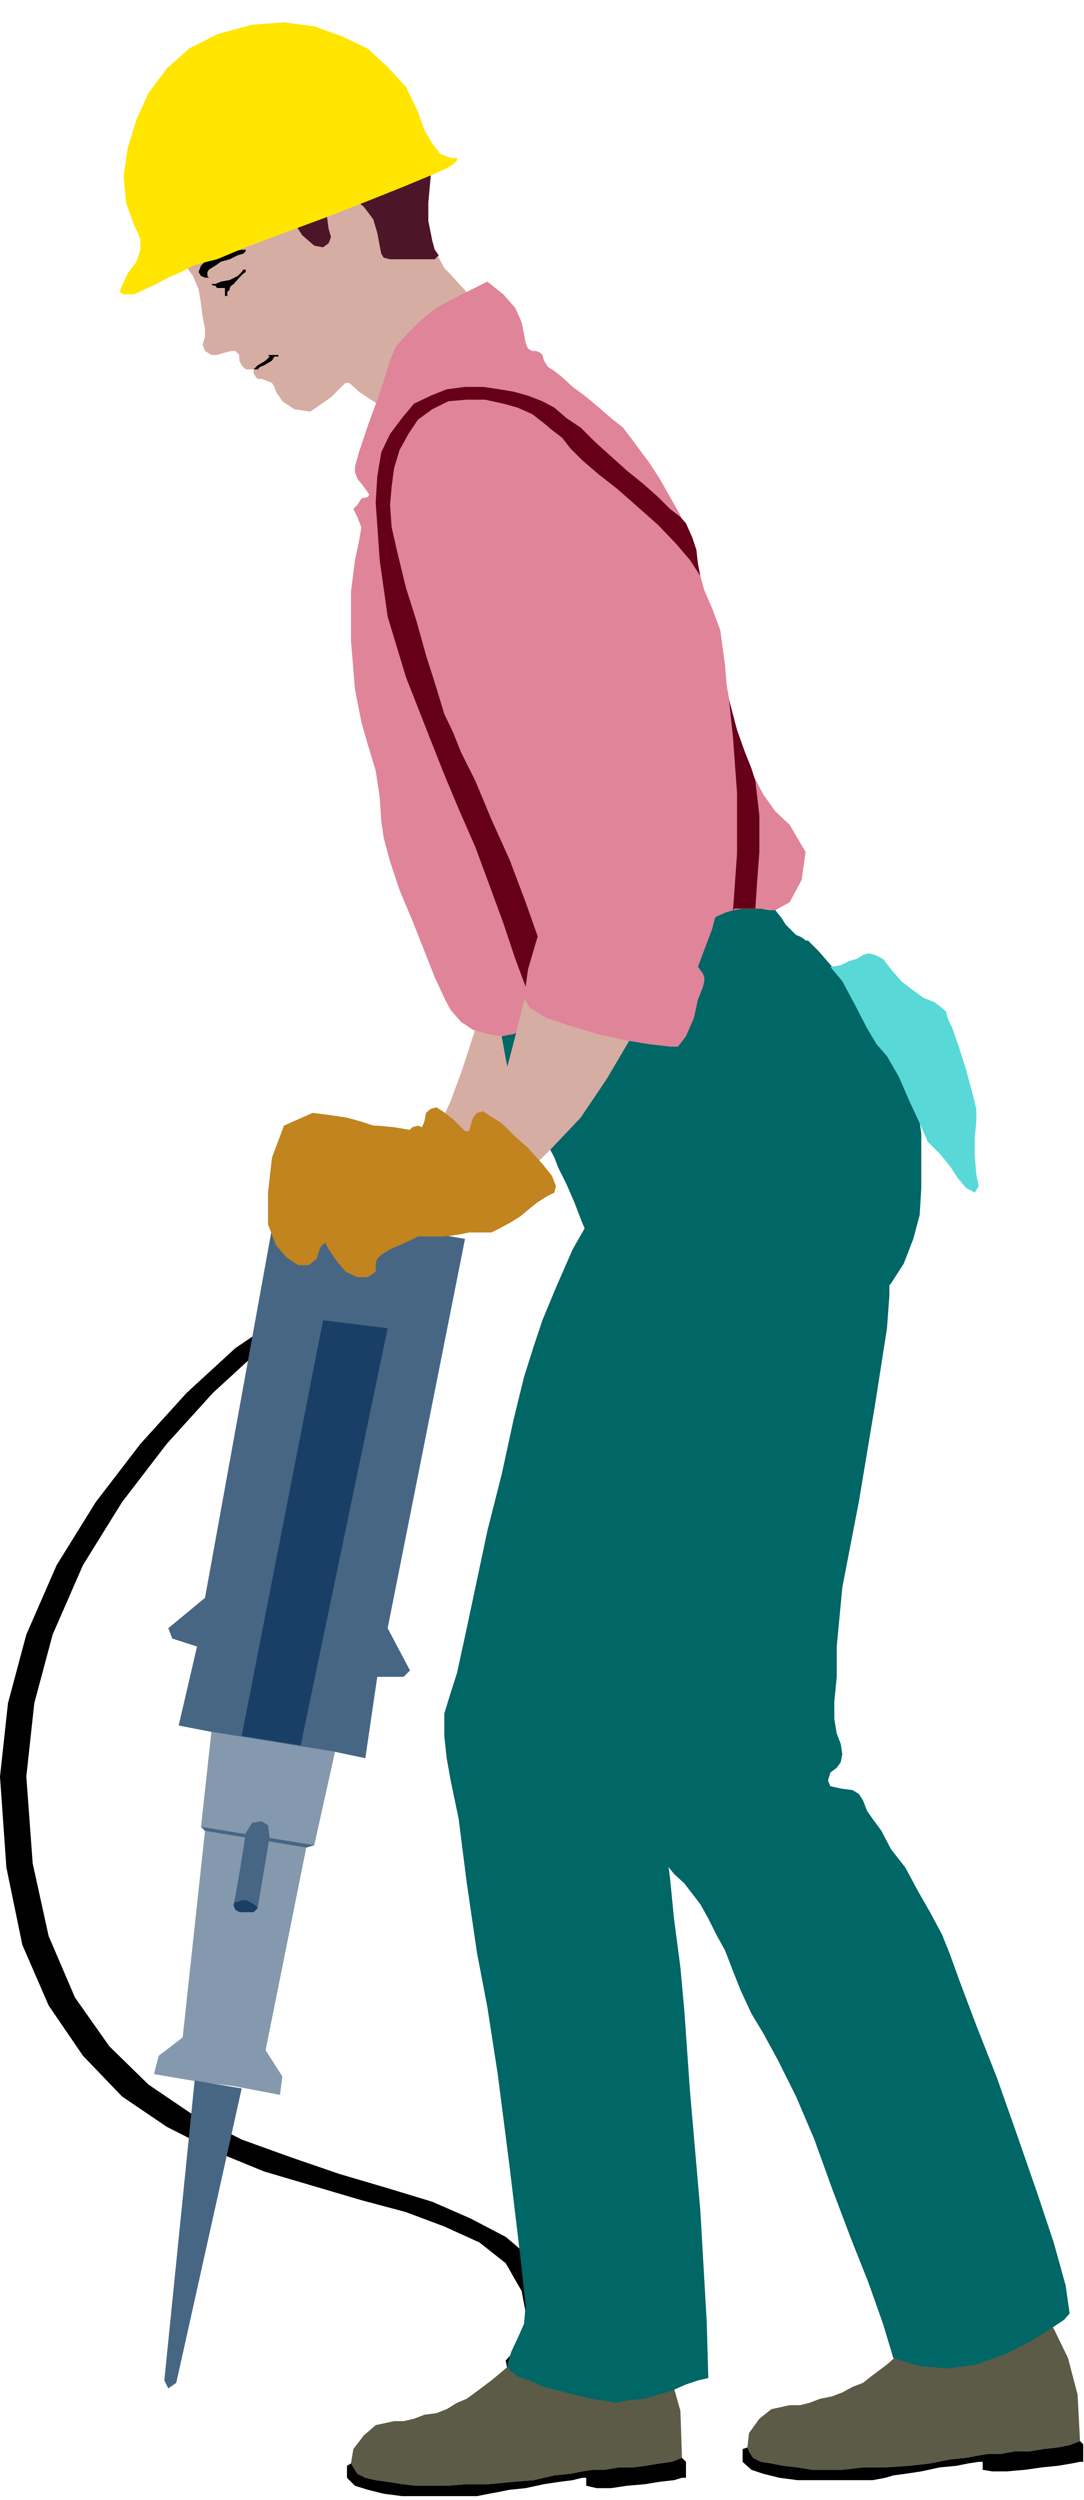 <?xml version="1.0" encoding="UTF-8" standalone="no"?>
<svg
   xmlns:ooo="http://xml.openoffice.org/svg/export"
   xmlns:dc="http://purl.org/dc/elements/1.1/"
   xmlns:cc="http://creativecommons.org/ns#"
   xmlns:rdf="http://www.w3.org/1999/02/22-rdf-syntax-ns#"
   xmlns:svg="http://www.w3.org/2000/svg"
   xmlns="http://www.w3.org/2000/svg"
   xmlns:sodipodi="http://sodipodi.sourceforge.net/DTD/sodipodi-0.dtd"
   xmlns:inkscape="http://www.inkscape.org/namespaces/inkscape"
   version="1.2"
   width="13.59mm"
   height="31.34mm"
   viewBox="0 0 1359 3134"
   preserveAspectRatio="xMidYMid"
   xml:space="preserve"
   id="svg185"
   sodipodi:docname="jackhmr.svg"
   style="fill-rule:evenodd;stroke-width:28.222;stroke-linejoin:round"
   inkscape:version="0.92.5 (2060ec1f9f, 2020-04-08)"><sodipodi:namedview
   pagecolor="#ffffff"
   bordercolor="#666666"
   borderopacity="1"
   objecttolerance="10"
   gridtolerance="10"
   guidetolerance="10"
   inkscape:pageopacity="0"
   inkscape:pageshadow="2"
   inkscape:window-width="664"
   inkscape:window-height="487"
   id="namedview187"
   showgrid="false"
   inkscape:zoom="0.2102413"
   inkscape:cx="25.700788"
   inkscape:cy="59.225195"
   inkscape:window-x="0"
   inkscape:window-y="0"
   inkscape:window-maximized="0"
   inkscape:current-layer="svg185" />
 <defs
   class="ClipPathGroup"
   id="defs8">
  <clipPath
   id="presentation_clip_path"
   clipPathUnits="userSpaceOnUse">
   <rect
   x="0"
   y="0"
   width="21000"
   height="29700"
   id="rect2" />
  </clipPath>
  <clipPath
   id="presentation_clip_path_shrink"
   clipPathUnits="userSpaceOnUse">
   <rect
   x="21"
   y="29"
   width="20958"
   height="29641"
   id="rect5" />
  </clipPath>
 </defs>
 <defs
   class="TextShapeIndex"
   id="defs12">
  <g
   ooo:slide="id1"
   ooo:id-list="id3"
   id="g10" />
 </defs>
 <defs
   class="EmbeddedBulletChars"
   id="defs44">
  <g
   id="bullet-char-template-57356"
   transform="matrix(4.8828125e-4,0,0,-4.8828125e-4,0,0)">
   <path
   d="M 580,1141 1163,571 580,0 -4,571 Z"
   id="path14"
   inkscape:connector-curvature="0" />
  </g>
  <g
   id="bullet-char-template-57354"
   transform="matrix(4.8828125e-4,0,0,-4.8828125e-4,0,0)">
   <path
   d="M 8,1128 H 1137 V 0 H 8 Z"
   id="path17"
   inkscape:connector-curvature="0" />
  </g>
  <g
   id="bullet-char-template-10146"
   transform="matrix(4.8828125e-4,0,0,-4.8828125e-4,0,0)">
   <path
   d="M 174,0 602,739 174,1481 1456,739 Z M 1358,739 309,1346 659,739 Z"
   id="path20"
   inkscape:connector-curvature="0" />
  </g>
  <g
   id="bullet-char-template-10132"
   transform="matrix(4.8828125e-4,0,0,-4.8828125e-4,0,0)">
   <path
   d="M 2015,739 1276,0 H 717 l 543,543 H 174 v 393 h 1086 l -543,545 h 557 z"
   id="path23"
   inkscape:connector-curvature="0" />
  </g>
  <g
   id="bullet-char-template-10007"
   transform="matrix(4.8828125e-4,0,0,-4.8828125e-4,0,0)">
   <path
   d="m 0,-2 c -7,16 -16,29 -25,39 l 381,530 c -94,256 -141,385 -141,387 0,25 13,38 40,38 9,0 21,-2 34,-5 21,4 42,12 65,25 l 27,-13 111,-251 280,301 64,-25 24,25 c 21,-10 41,-24 62,-43 C 886,937 835,863 770,784 769,783 710,716 594,584 L 774,223 c 0,-27 -21,-55 -63,-84 l 16,-20 C 717,90 699,76 672,76 641,76 570,178 457,381 L 164,-76 c -22,-34 -53,-51 -92,-51 -42,0 -63,17 -64,51 -7,9 -10,24 -10,44 0,9 1,19 2,30 z"
   id="path26"
   inkscape:connector-curvature="0" />
  </g>
  <g
   id="bullet-char-template-10004"
   transform="matrix(4.8828125e-4,0,0,-4.8828125e-4,0,0)">
   <path
   d="M 285,-33 C 182,-33 111,30 74,156 52,228 41,333 41,471 c 0,78 14,145 41,201 34,71 87,106 158,106 53,0 88,-31 106,-94 l 23,-176 c 8,-64 28,-97 59,-98 l 735,706 c 11,11 33,17 66,17 42,0 63,-15 63,-46 V 965 c 0,-36 -10,-64 -30,-84 L 442,47 C 390,-6 338,-33 285,-33 Z"
   id="path29"
   inkscape:connector-curvature="0" />
  </g>
  <g
   id="bullet-char-template-9679"
   transform="matrix(4.8828125e-4,0,0,-4.8828125e-4,0,0)">
   <path
   d="M 813,0 C 632,0 489,54 383,161 276,268 223,411 223,592 c 0,181 53,324 160,431 106,107 249,161 430,161 179,0 323,-54 432,-161 108,-107 162,-251 162,-431 0,-180 -54,-324 -162,-431 C 1136,54 992,0 813,0 Z"
   id="path32"
   inkscape:connector-curvature="0" />
  </g>
  <g
   id="bullet-char-template-8226"
   transform="matrix(4.8828125e-4,0,0,-4.8828125e-4,0,0)">
   <path
   d="m 346,457 c -73,0 -137,26 -191,78 -54,51 -81,114 -81,188 0,73 27,136 81,188 54,52 118,78 191,78 73,0 134,-26 185,-79 51,-51 77,-114 77,-187 0,-75 -25,-137 -76,-188 -50,-52 -112,-78 -186,-78 z"
   id="path35"
   inkscape:connector-curvature="0" />
  </g>
  <g
   id="bullet-char-template-8211"
   transform="matrix(4.8828125e-4,0,0,-4.8828125e-4,0,0)">
   <path
   d="M -4,459 H 1135 V 606 H -4 Z"
   id="path38"
   inkscape:connector-curvature="0" />
  </g>
  <g
   id="bullet-char-template-61548"
   transform="matrix(4.8828125e-4,0,0,-4.8828125e-4,0,0)">
   <path
   d="m 173,740 c 0,163 58,303 173,419 116,115 255,173 419,173 163,0 302,-58 418,-173 116,-116 174,-256 174,-419 0,-163 -58,-303 -174,-418 C 1067,206 928,148 765,148 601,148 462,206 346,322 231,437 173,577 173,740 Z"
   id="path41"
   inkscape:connector-curvature="0" />
  </g>
 </defs>
 <g
   id="g49"
   transform="translate(-9820,-13283)">
  <g
   id="id2"
   class="Master_Slide">
   <g
   id="bg-id2"
   class="Background" />
   <g
   id="bo-id2"
   class="BackgroundObjects" />
  </g>
 </g>
 <g
   class="SlideGroup"
   id="g183"
   transform="translate(-9820,-13283)">
  <g
   id="g181">
   <g
   id="container-id1">
    <g
   id="id1"
   class="Slide"
   clip-path="url(#presentation_clip_path)">
     <g
   class="Page"
   id="g177">
      <g
   class="Graphic"
   id="g175">
       <g
   id="id3">
        <rect
   class="BoundingBox"
   x="9820"
   y="13283"
   width="1359"
   height="3134"
   id="rect51"
   style="fill:none;stroke:none" />
        <defs
   id="defs56">
         <clipPath
   id="clip_path_1"
   clipPathUnits="userSpaceOnUse">
          <path
   d="m 9820,13283 h 1358 v 3133 H 9820 Z"
   id="path53"
   inkscape:connector-curvature="0" />
         </clipPath>
        </defs>
        <g
   clip-path="url(#clip_path_1)"
   id="g172">
         <path
   d="m 10482,16198 -8,-43 -20,-35 -33,-26 -44,-20 -48,-18 -56,-15 -61,-18 -61,-18 -61,-25 -61,-31 -56,-38 -49,-51 -43,-63 -33,-76 -20,-97 -8,-114 10,-92 23,-86 38,-87 49,-79 56,-73 58,-64 61,-56 59,-40 28,-13 12,-3 v 8 l -7,8 -59,40 -61,56 -58,64 -56,73 -49,79 -38,87 -23,86 -10,92 8,109 20,91 33,77 43,61 49,48 56,38 61,31 61,22 61,21 61,18 56,17 48,21 44,23 33,28 20,38 8,45 -8,23 -18,21 -17,12 -16,-2 -2,-10 10,-11 13,-12 z"
   id="path58"
   inkscape:connector-curvature="0"
   style="fill:#000000;stroke:none" />
         <path
   d="m 10085,15454 -13,119 5,5 -28,259 -30,23 -6,23 59,10 41,5 58,11 3,-23 -21,-33 51,-254 10,-3 26,-117 z"
   id="path60"
   inkscape:connector-curvature="0"
   style="fill:#8499ad;stroke:none" />
         <path
   d="m 10286,14828 -16,-2 -10,-8 -7,-12 -3,-13 3,-15 7,-11 10,-7 16,-3 12,3 11,7 7,11 3,15 -3,13 -7,12 -11,8 z"
   id="path62"
   inkscape:connector-curvature="0"
   style="fill:#476684;stroke:none" />
         <path
   d="m 10064,15891 -38,376 5,10 10,-7 82,-369 z"
   id="path64"
   inkscape:connector-curvature="0"
   style="fill:#476684;stroke:none" />
         <path
   d="m 10204,15599 10,-3 -142,-23 5,5 z"
   id="path66"
   inkscape:connector-curvature="0"
   style="fill:#476684;stroke:none" />
         <path
   d="m 10166,14795 -89,491 -46,38 5,13 31,10 -23,99 41,8 155,25 38,8 15,-102 h 33 l 8,-8 -28,-53 97,-488 z"
   id="path68"
   inkscape:connector-curvature="0"
   style="fill:#476684;stroke:none" />
         <path
   d="m 10158,15586 -2,-15 -8,-5 -12,2 -8,13 -3,20 -5,31 -5,28 -2,10 30,5 z"
   id="path70"
   inkscape:connector-curvature="0"
   style="fill:#476684;stroke:none" />
         <path
   d="m 10197,15471 109,-523 -81,-10 -102,521 z"
   id="path72"
   inkscape:connector-curvature="0"
   style="fill:#193f66;stroke:none" />
         <path
   d="m 10125,15680 h -5 l -5,-3 -2,-5 v -2 l 2,-3 h 3 l 5,-2 h 5 l 5,2 5,3 3,2 2,3 -2,2 -3,3 h -5 z"
   id="path74"
   inkscape:connector-curvature="0"
   style="fill:#193f66;stroke:none" />
         <path
   d="m 10049,13413 -20,30 -16,41 -5,43 11,41 12,20 16,20 15,21 7,17 3,18 2,16 3,15 v 10 l -3,10 3,8 8,5 h 7 l 10,-3 8,-2 h 5 l 5,5 v 7 l 3,6 5,5 h 10 v 5 l 3,5 2,2 h 5 l 8,3 5,2 3,5 2,6 8,12 15,10 20,3 26,-18 5,-5 8,-8 5,-5 h 5 l 12,11 18,12 21,13 23,13 22,12 23,8 21,5 h 20 l 18,-5 15,-10 13,-15 8,-16 7,-15 v -15 -15 l -7,-13 -11,-13 -12,-18 -16,-17 -15,-18 -13,-18 -12,-13 -11,-12 -5,-5 -15,-28 -13,-36 -5,-38 -2,-31 -3,-12 -5,-18 -13,-20 -12,-21 -18,-18 -18,-17 -20,-16 -21,-7 -25,-8 -23,-5 h -23 l -20,3 -23,7 -21,13 -23,20 z"
   id="path76"
   inkscape:connector-curvature="0"
   style="fill:#d6ada3;stroke:none" />
         <path
   d="m 10385,13768 -8,6 h -7 l -8,-3 -5,-5 -5,-8 v -7 l 2,-8 6,-8 7,-5 h 8 l 7,3 8,5 5,8 v 7 l -5,8 z"
   id="path78"
   inkscape:connector-curvature="0"
   style="fill:#d6ada3;stroke:none" />
         <path
   d="m 10270,13471 -7,3 h -8 l -7,-3 -8,-5 -5,-8 v -7 l 2,-8 5,-7 8,-6 h 8 l 7,6 8,5 5,7 v 8 l -2,7 z"
   id="path80"
   inkscape:connector-curvature="0"
   style="fill:#d6ada3;stroke:none" />
         <path
   d="m 10077,13631 -5,-2 -3,-5 3,-8 5,-5 10,-5 13,-5 13,-3 10,-2 h 5 v 2 l -3,3 -7,2 -10,5 -11,3 -7,5 -5,3 -3,2 -2,3 v 2 3 l 2,2 v 0 h -2 z"
   id="path82"
   inkscape:connector-curvature="0"
   style="fill:#000000;stroke:none" />
         <path
   d="m 10097,13644 v 0 h -2 -3 l -2,-3 h -3 l -2,-2 v 0 h 5 l 7,-3 11,-2 10,-5 5,-5 2,-3 h 3 v 0 3 l -3,2 -5,5 -7,8 -3,2 -2,3 v 2 l -3,3 v 3 2 0 h -3 v 0 -2 -3 0 -3 -2 h -2 v 0 z"
   id="path84"
   inkscape:connector-curvature="0"
   style="fill:#000000;stroke:none" />
         <path
   d="m 10138,13746 5,-5 5,-3 5,-3 5,-5 -2,-2 v 0 h 2 3 3 2 v 0 h 3 v 0 2 0 h -5 l -3,5 -5,3 -5,3 -5,2 -3,3 h -2 -3 v 2 0 z"
   id="path86"
   inkscape:connector-curvature="0"
   style="fill:#000000;stroke:none" />
         <path
   d="m 10270,13469 -7,5 h -8 l -7,-3 -8,-5 -5,-8 v -7 l 2,-8 5,-7 8,-6 h 8 l 7,6 8,5 5,7 v 5 l -2,8 z"
   id="path88"
   inkscape:connector-curvature="0"
   style="fill:#4c1628;stroke:none" />
         <path
   d="m 10273,13367 18,5 18,13 15,15 13,20 12,21 8,22 3,21 v 20 l -3,33 v 23 l 3,15 2,10 3,11 5,7 -5,5 h -13 -10 -13 -8 -7 -5 l -8,-2 -3,-5 -2,-10 -3,-16 -5,-17 -12,-16 -13,-10 h -15 l -13,10 -5,13 2,15 3,10 -3,8 -7,5 -11,-2 -15,-13 -15,-23 -10,-25 -3,-23 3,-10 10,-13 10,-13 15,-13 13,-12 13,-13 10,-13 8,-7 7,-11 3,-10 2,-5 -2,-5 -5,-5 -3,-8 3,-2 z"
   id="path90"
   inkscape:connector-curvature="0"
   style="fill:#4c1628;stroke:none" />
         <path
   d="m 9996,13596 v -5 -8 l -3,-8 -5,-10 -10,-28 -3,-33 5,-35 11,-36 15,-33 23,-31 28,-25 35,-18 44,-12 40,-3 38,5 36,13 31,15 25,23 23,25 15,31 8,23 10,17 10,13 13,5 h 8 v 3 l -5,5 -8,5 -18,8 -36,15 -45,18 -51,20 -54,20 -48,18 -36,15 -20,5 -10,3 -15,8 -16,7 -15,8 -15,7 -13,6 h -13 l -5,-3 3,-8 7,-15 11,-15 z"
   id="path92"
   inkscape:connector-curvature="0"
   style="fill:#ffe500;stroke:none" />
         <path
   d="m 10410,13789 h 13 l 15,2 16,3 15,8 15,10 13,10 10,15 10,15 13,38 15,41 16,38 17,31 21,33 18,38 17,38 16,41 12,38 11,35 10,33 5,23 5,18 8,15 2,16 -5,12 -10,13 -10,15 -8,18 -10,20 -8,21 -15,30 -20,41 -26,48 -30,51 -36,48 -36,44 -38,35 -15,13 -13,10 -13,13 -10,10 -7,10 -8,8 -8,5 -2,2 h -21 l -12,-10 -3,-20 8,-26 10,-15 13,-28 15,-33 13,-35 7,-21 8,-25 10,-31 13,-30 13,-33 10,-28 13,-26 12,-20 21,-28 17,-23 13,-18 3,-15 -3,-15 -8,-20 -10,-23 -15,-21 -15,-17 -18,-23 -13,-28 -12,-31 -8,-30 -10,-28 -13,-23 -10,-18 -8,-10 -10,-13 -13,-15 -10,-18 -13,-18 -10,-22 -7,-21 -6,-23 -2,-23 2,-20 6,-20 7,-18 13,-15 15,-13 21,-10 z"
   id="path94"
   inkscape:connector-curvature="0"
   style="fill:#d6ada3;stroke:none" />
         <path
   d="m 10370,14785 h -10 l -6,-2 -7,-8 -3,-8 3,-7 2,-8 5,-5 8,-2 h 10 l 8,2 5,8 3,7 v 8 l -3,8 -8,5 z"
   id="path96"
   inkscape:connector-curvature="0"
   style="fill:#d6ada3;stroke:none" />
         <path
   d="m 10446,13918 h -8 l -7,-2 -5,-8 -3,-7 v -8 l 3,-8 7,-5 8,-2 h 8 l 7,2 5,8 3,8 v 7 l -3,8 -7,5 z"
   id="path98"
   inkscape:connector-curvature="0"
   style="fill:#d6ada3;stroke:none" />
         <path
   d="m 10428,13786 h 8 l 10,3 10,2 16,5 12,8 10,8 11,7 7,13 8,15 7,21 11,22 12,26 11,25 10,23 10,18 8,15 5,15 10,18 10,23 10,26 13,28 10,27 13,28 7,26 16,48 15,38 10,28 3,15 -5,31 -16,56 -20,61 -20,46 5,7 v 8 5 l -3,8 -5,15 -8,23 -12,20 -10,13 h -11 l -25,-5 -31,-8 -33,-10 -35,-13 -28,-12 -21,-13 -5,-13 8,-38 18,-48 20,-46 13,-23 7,-10 8,-10 8,-10 7,-3 8,-3 2,-5 -2,-7 -8,-5 -10,-3 -5,-5 -2,-5 -3,-10 -3,-10 -7,-8 -5,-8 -8,-10 -5,-7 -5,-11 -8,-15 -10,-18 -10,-20 -13,-25 -13,-28 -12,-33 -5,-16 -11,-25 -15,-31 -15,-33 -13,-33 -13,-30 -10,-23 -2,-18 5,-25 7,-26 8,-20 15,-18 16,-12 17,-11 21,-5 z"
   id="path100"
   inkscape:connector-curvature="0"
   style="fill:#e08499;stroke:none" />
         <path
   d="m 10393,14755 2,12 -2,11 -8,10 -10,7 -8,3 -10,2 -10,3 -10,3 -13,2 -10,3 -10,2 -8,3 -10,2 -10,3 -13,2 -13,3 -13,5 -10,2 -10,3 -5,3 -10,5 -13,5 h -13 l -7,-10 v -31 l 2,-43 5,-43 5,-23 8,-8 10,-2 13,-3 13,3 10,2 15,3 20,7 23,5 23,8 18,5 18,5 8,3 10,5 10,5 8,8 z"
   id="path102"
   inkscape:connector-curvature="0"
   style="fill:#d6ada3;stroke:none" />
         <path
   d="m 10347,14772 -3,-10 3,-7 5,-5 8,-5 h 7 l 8,2 7,3 6,7 v 10 l -3,8 -5,8 -8,2 -7,3 -8,-3 -8,-5 z"
   id="path104"
   inkscape:connector-curvature="0"
   style="fill:#d6ada3;stroke:none" />
         <path
   d="m 10367,14671 8,5 13,10 15,15 15,18 13,18 13,18 5,15 v 10 l -8,8 -8,7 -12,11 -13,7 -15,5 -13,5 h -13 -10 -18 -18 l -15,3 h -13 -7 -13 l -13,2 -10,5 -13,6 -10,2 -5,5 -2,5 -3,10 -10,8 h -13 l -15,-10 -13,-15 -5,-13 -5,-13 v -12 -28 l 5,-44 15,-40 36,-16 23,3 20,3 18,5 15,5 13,5 13,2 7,3 8,2 3,-5 5,-5 7,-2 5,2 3,-7 2,-11 6,-5 z"
   id="path106"
   inkscape:connector-curvature="0"
   style="fill:#c1841e;stroke:none" />
         <path
   d="m 10767,14694 23,2 23,8 25,10 23,15 20,21 18,22 10,28 5,31 -5,53 -12,66 -13,61 -10,39 -11,66 -15,117 -15,116 -10,69 -3,31 v 33 l 3,25 5,15 7,8 13,15 21,21 20,25 23,25 23,28 18,26 12,20 28,71 21,76 10,69 5,36 5,23 10,30 15,38 16,43 15,44 13,38 10,33 2,25 -2,33 -5,26 -8,15 -15,5 -8,-5 -7,-10 -11,-16 -7,-17 -10,-18 -18,-36 -26,-45 -30,-54 -28,-51 -28,-48 -23,-36 -13,-22 -10,-16 -13,-20 -15,-23 -15,-23 -16,-25 -15,-26 -10,-20 -10,-18 -15,-33 -18,-35 -18,-31 -13,-20 -7,-8 -11,-12 -12,-11 -11,-15 -12,-13 -10,-15 -8,-18 -5,-15 -5,-51 -10,-73 -11,-79 -7,-61 -8,-51 -8,-61 -7,-61 -3,-64 3,-84 10,-71 18,-58 23,-48 28,-39 33,-25 38,-15 z"
   id="path108"
   inkscape:connector-curvature="0"
   style="fill:#d6ada3;stroke:none" />
         <path
   d="m 10757,14823 -11,-2 -5,-5 -5,-5 -2,-8 2,-10 5,-5 5,-5 11,-3 7,3 8,5 2,5 3,10 -3,8 -2,5 -8,5 z"
   id="path110"
   inkscape:connector-curvature="0"
   style="fill:#d6ada3;stroke:none" />
         <path
   d="m 11075,16231 -11,-2 -5,-5 -5,-5 -2,-10 2,-8 5,-8 5,-2 11,-3 7,3 8,2 2,8 3,8 -3,10 -2,5 -8,5 z"
   id="path112"
   inkscape:connector-curvature="0"
   style="fill:#d6ada3;stroke:none" />
         <path
   d="m 11087,16160 8,5 10,11 10,15 8,15 10,23 13,20 8,26 v 25 18 13 l -3,7 -13,3 h -10 l -13,-3 -17,3 -23,5 -16,2 -20,5 -23,6 -25,2 -26,5 -25,3 -26,2 h -23 -20 l -20,-2 h -23 l -18,-3 -18,-2 -13,-3 -7,-5 -3,-5 5,-8 13,-7 15,-11 23,-10 21,-7 20,-10 18,-8 13,-5 20,-18 25,-20 28,-21 28,-23 28,-17 26,-16 20,-10 z"
   id="path114"
   inkscape:connector-curvature="0"
   style="fill:#d6ada3;stroke:none" />
         <path
   d="m 11067,16229 -8,-3 -5,-7 -2,-8 2,-8 3,-7 7,-5 8,-3 h 8 l 7,5 5,8 3,8 v 7 l -5,8 -8,5 -7,2 z"
   id="path116"
   inkscape:connector-curvature="0"
   style="fill:#d6ada3;stroke:none" />
         <path
   d="m 11131,16183 12,23 16,33 12,46 3,58 -13,5 -15,3 -18,2 -18,3 h -18 l -17,3 h -16 l -12,2 -16,3 -20,2 -25,5 -26,3 -30,2 h -28 l -26,3 h -20 -18 l -18,-3 -18,-2 -15,-3 -13,-2 -10,-5 -5,-8 -2,-5 2,-18 13,-18 15,-12 23,-5 h 13 l 12,-3 13,-5 15,-3 13,-5 13,-7 13,-5 10,-8 20,-15 18,-16 15,-15 10,-13 8,-7 8,-8 7,-2 5,5 16,2 15,3 18,2 h 15 l 18,-2 15,-3 15,-5 z"
   id="path118"
   inkscape:connector-curvature="0"
   style="fill:#5b5b47;stroke:none" />
         <path
   d="m 10757,16351 2,5 5,8 10,5 13,2 15,3 18,2 18,3 h 18 20 l 26,-3 h 28 l 30,-2 26,-3 25,-5 20,-2 16,-3 12,-2 h 16 l 17,-3 h 18 l 18,-3 18,-2 15,-3 13,-5 5,5 v 21 h -5 l -10,2 -18,3 -20,2 -21,3 -23,2 h -18 l -12,-2 v -10 h -5 l -13,2 -15,3 -21,2 -23,5 -20,3 -15,2 -10,3 -16,3 h -20 -23 -25 -26 l -23,-3 -20,-5 -15,-5 -11,-10 v -8 -8 z"
   id="path120"
   inkscape:connector-curvature="0"
   style="fill:#000000;stroke:none" />
         <path
   d="m 11161,16183 -7,8 -18,12 -26,16 -30,15 -36,13 -36,5 -35,-3 -33,-10 -13,-43 -18,-51 -23,-58 -23,-61 -22,-61 -23,-54 -23,-46 -18,-33 -15,-25 -13,-28 -10,-25 -10,-26 -11,-20 -10,-20 -10,-18 -10,-13 -10,-13 -13,-12 -13,-16 -13,-17 -12,-18 -10,-23 -11,-23 -5,-28 -10,-94 -15,-137 -15,-143 -6,-117 3,-48 8,-56 12,-53 18,-53 28,-49 38,-35 46,-26 59,-10 56,8 43,17 31,31 20,36 13,40 5,46 v 43 l -3,41 -15,96 -20,120 -21,109 -7,74 v 38 l -3,31 v 22 l 3,18 5,13 2,13 -2,10 -5,7 -8,6 -3,10 3,7 13,3 15,2 8,5 5,8 5,13 7,10 11,15 12,23 18,23 15,28 16,28 15,28 10,25 13,36 20,53 26,66 25,71 25,72 21,63 15,54 z"
   id="path122"
   inkscape:connector-curvature="0"
   style="fill:#006666;stroke:none" />
         <path
   d="m 10805,14704 20,10 21,13 17,20 18,23 13,25 8,28 v 28 l -5,31 -11,23 -15,28 -15,28 -18,28 -18,27 -18,26 -12,18 -8,15 -13,20 -20,38 -26,49 -28,56 -30,53 -26,51 -20,38 -13,23 -12,28 -8,30 -8,26 v 18 l 11,30 22,56 26,63 13,54 v 76 l -8,79 -13,69 -7,33 -3,55 v 87 l -2,86 -11,59 -12,30 -13,21 -10,12 -16,3 -5,-8 -5,-12 -5,-18 -2,-18 -8,-61 -15,-109 -21,-115 -12,-68 -10,-41 -13,-56 -10,-56 -5,-43 -6,-36 -2,-40 -5,-33 -8,-26 -10,-23 -15,-33 -10,-35 v -33 l 12,-51 18,-74 15,-76 13,-61 10,-51 13,-58 15,-61 18,-59 31,-79 35,-63 36,-49 38,-38 41,-25 40,-13 41,-2 z"
   id="path124"
   inkscape:connector-curvature="0"
   style="fill:#d6ada3;stroke:none" />
         <path
   d="m 10749,14823 -8,-5 -5,-7 -2,-8 2,-8 3,-7 7,-5 8,-3 8,3 7,2 5,8 3,7 v 8 l -5,8 -8,5 -7,2 z"
   id="path126"
   inkscape:connector-curvature="0"
   style="fill:#d6ada3;stroke:none" />
         <path
   d="m 10566,16252 -8,-3 -3,-7 -2,-8 v -8 l 5,-7 8,-5 7,-3 8,3 5,2 5,8 3,7 -3,8 -2,8 -6,5 -7,2 z"
   id="path128"
   inkscape:connector-curvature="0"
   style="fill:#d6ada3;stroke:none" />
         <path
   d="m 10589,16186 5,5 10,10 10,13 8,17 10,21 10,20 8,26 2,25 -2,20 v 10 l -3,8 -10,3 h -10 l -13,-3 -18,3 -20,5 -15,2 -21,5 -23,5 -25,3 -26,5 -25,3 -25,2 h -23 -21 l -23,-2 h -20 l -20,-3 -18,-3 -13,-2 -8,-5 -2,-5 5,-8 13,-7 18,-11 20,-10 23,-7 20,-11 18,-7 13,-5 20,-18 26,-20 28,-21 28,-23 27,-17 26,-16 20,-7 z"
   id="path130"
   inkscape:connector-curvature="0"
   style="fill:#d6ada3;stroke:none" />
         <path
   d="m 10566,16252 -8,-3 -3,-7 -2,-8 v -8 l 5,-7 5,-5 8,-3 10,3 5,2 5,8 3,7 -3,8 -2,8 -6,5 -7,2 z"
   id="path132"
   inkscape:connector-curvature="0"
   style="fill:#d6ada3;stroke:none" />
         <path
   d="m 10632,16203 13,23 15,33 13,46 2,59 -13,5 -15,2 -18,3 -15,2 h -18 l -18,3 h -15 l -13,2 -15,3 -20,2 -26,6 -25,2 -31,3 h -28 l -25,2 h -20 -18 l -18,-2 -18,-3 -15,-2 -13,-3 -10,-5 -5,-8 -3,-5 3,-18 13,-17 15,-13 23,-5 h 12 l 13,-3 13,-5 15,-2 13,-5 13,-8 12,-5 11,-8 20,-15 18,-15 15,-15 10,-11 8,-10 7,-7 8,-3 5,5 15,3 16,2 15,3 h 18 l 15,-3 18,-2 13,-5 z"
   id="path134"
   inkscape:connector-curvature="0"
   style="fill:#5b5b47;stroke:none" />
         <path
   d="m 10260,16371 3,5 5,8 10,5 13,3 15,2 18,3 18,2 h 18 20 l 25,-2 h 28 l 31,-3 25,-2 26,-6 20,-2 15,-3 13,-2 h 15 l 18,-3 h 18 l 15,-2 18,-3 15,-2 13,-5 5,5 v 20 h -5 l -10,3 -18,2 -18,3 -23,2 -20,3 h -18 l -13,-3 v -10 h -5 l -12,3 -16,2 -20,3 -23,5 -20,2 -15,3 -11,2 -15,3 h -20 -23 -26 -25 l -23,-3 -20,-5 -16,-5 -10,-10 v -8 -7 z"
   id="path136"
   inkscape:connector-curvature="0"
   style="fill:#000000;stroke:none" />
         <path
   d="m 10708,16264 -13,3 -15,5 -18,8 -17,5 -18,5 -21,2 -15,3 -15,-3 -15,-2 -21,-5 -18,-5 -20,-5 -18,-8 -15,-5 -10,-8 -3,-7 5,-16 8,-17 8,-18 2,-23 -7,-64 -13,-109 -15,-117 -13,-84 -13,-68 -13,-89 -10,-79 -10,-48 -5,-28 -3,-28 v -28 l 8,-26 8,-25 10,-46 13,-61 15,-71 18,-71 15,-69 13,-53 12,-38 11,-33 17,-41 21,-48 28,-49 35,-43 44,-35 56,-26 66,-10 63,8 46,17 28,31 15,36 3,40 -5,41 -13,41 -18,35 -23,43 -30,56 -36,69 -35,69 -36,68 -31,59 -20,43 -10,25 -5,31 -3,33 -5,28 -10,18 -10,10 -5,18 2,17 5,10 8,8 8,15 2,23 3,23 5,36 5,51 8,61 5,55 7,100 13,150 8,139 z"
   id="path138"
   inkscape:connector-curvature="0"
   style="fill:#006666;stroke:none" />
         <path
   d="m 10955,14673 -18,-38 -25,-40 -26,-36 -28,-38 -25,-33 -23,-28 -20,-23 -13,-15 -15,-26 -13,-25 -8,-20 -7,-16 -5,-25 -8,-46 -10,-46 -5,-33 -3,-35 v -61 l -10,-74 -26,-81 -28,-54 -38,-48 -43,-41 -46,-35 -46,-28 -43,-15 -38,-8 -31,5 -22,20 -13,36 -3,41 v 33 33 l -7,38 -8,38 -10,36 -5,40 v 46 l 2,46 3,38 7,33 16,33 18,25 12,16 8,15 8,23 5,25 5,23 7,25 18,28 15,26 16,23 12,28 11,40 12,46 8,41 13,33 12,30 13,28 13,21 7,15 11,25 15,28 15,33 21,33 25,31 33,28 36,20 20,5 20,5 h 28 l 26,-2 30,-5 28,-13 31,-18 28,-23 18,-20 18,-26 12,-27 11,-31 5,-28 5,-28 -3,-25 z"
   id="path140"
   inkscape:connector-curvature="0"
   style="fill:#d6ada3;stroke:none" />
         <path
   d="m 10382,13771 -10,3 -7,-3 -8,-3 -5,-7 v -8 l 2,-7 3,-8 8,-5 7,-3 8,3 8,2 5,8 2,10 -2,8 -3,5 z"
   id="path142"
   inkscape:connector-curvature="0"
   style="fill:#d6ada3;stroke:none" />
         <path
   d="m 10451,13918 -7,3 -8,-3 -8,-5 -5,-7 -2,-8 2,-8 5,-7 8,-5 h 8 l 7,2 8,3 5,7 v 8 l -3,8 -2,7 z"
   id="path144"
   inkscape:connector-curvature="0"
   style="fill:#d6ada3;stroke:none" />
         <path
   d="m 10764,14821 -7,2 -8,-2 -8,-3 -5,-7 -2,-8 2,-8 3,-7 7,-5 11,-3 7,3 8,2 2,8 3,10 -3,8 -2,7 z"
   id="path146"
   inkscape:connector-curvature="0"
   style="fill:#d6ada3;stroke:none" />
         <path
   d="m 10833,14462 13,13 20,23 23,28 23,33 23,36 20,35 15,38 5,36 v 35 33 l -2,34 -8,30 -12,31 -16,25 -23,23 -28,20 -33,18 -40,13 -44,7 -43,5 -41,-2 -35,-8 -28,-15 -21,-23 -12,-28 -13,-28 -13,-28 -13,-30 -10,-26 -10,-23 -10,-20 -5,-13 -15,-28 -21,-38 -20,-35 -5,-23 -5,-28 15,-3 13,-5 12,-7 13,-5 8,-8 7,-5 8,-5 5,-5 13,-8 18,-8 20,-10 15,-10 10,-5 13,-8 18,-10 18,-7 20,-11 15,-10 16,-7 7,-8 5,-5 11,-5 10,-3 12,-2 h 11 12 l 11,2 h 7 l 8,10 5,8 8,8 5,5 5,2 5,3 2,2 z"
   id="path148"
   inkscape:connector-curvature="0"
   style="fill:#006666;stroke:none" />
         <path
   d="m 10792,14424 h -7 l -11,-2 h -12 -11 l -12,2 -10,3 -11,5 -5,5 -7,8 -16,7 -15,10 -20,11 -18,7 -18,10 -13,8 -10,5 -15,10 -20,10 -18,8 -13,8 -5,5 -8,5 -7,5 -8,8 -13,5 -12,7 -13,5 -15,3 -18,-3 -18,-5 -15,-10 -13,-15 -8,-15 -12,-26 -13,-33 -15,-38 -16,-38 -12,-36 -8,-30 -3,-21 -2,-30 -5,-33 -10,-33 -8,-28 -8,-41 -5,-61 v -61 l 5,-40 5,-23 3,-18 -5,-13 -5,-10 5,-5 5,-8 8,-2 2,-3 -7,-10 -8,-10 -3,-8 v -7 l 5,-18 11,-33 15,-41 13,-41 7,-17 16,-18 15,-15 20,-16 18,-10 20,-10 16,-8 10,-5 20,16 15,17 8,18 3,15 2,11 3,7 5,3 h 5 l 5,2 3,3 2,7 5,8 8,5 10,8 13,12 15,11 18,15 15,13 15,12 10,13 11,15 12,16 13,20 13,23 13,23 10,25 10,25 5,26 5,18 10,23 10,27 6,44 2,25 5,28 8,28 7,28 13,28 13,25 15,21 18,17 20,34 -5,35 -15,28 z"
   id="path150"
   inkscape:connector-curvature="0"
   style="fill:#e08499;stroke:none" />
         <path
   d="m 10739,14424 5,-71 v -76 l -5,-69 -5,-48 10,38 10,28 8,20 5,16 5,43 v 46 l -3,40 -2,31 h -8 -10 -8 z"
   id="path152"
   inkscape:connector-curvature="0"
   style="fill:#660019;stroke:none" />
         <path
   d="m 10861,14495 13,-2 10,-5 10,-3 8,-5 7,-2 8,2 10,5 10,13 13,15 13,10 15,11 13,5 7,5 8,7 2,8 6,13 7,20 10,31 8,30 5,20 v 16 l -2,20 v 23 l 2,23 3,15 -5,8 -11,-6 -10,-12 -10,-15 -13,-16 -15,-15 -10,-23 -13,-28 -13,-30 -15,-26 -13,-15 -12,-20 -16,-31 -15,-28 z"
   id="path154"
   inkscape:connector-curvature="0"
   style="fill:#59d8d8;stroke:none" />
         <path
   d="m 10698,14005 -13,-20 -18,-21 -22,-23 -26,-23 -25,-22 -23,-18 -21,-18 -15,-15 -10,-13 -13,-10 -12,-10 -13,-10 -18,-8 -18,-5 -23,-5 h -23 l -23,2 -20,10 -18,13 -12,18 -11,20 -7,23 -3,23 -2,23 2,28 8,35 10,41 13,41 12,43 13,41 10,33 11,23 10,25 18,36 20,48 23,51 20,53 18,51 15,46 8,35 -10,8 -8,5 -5,5 -5,3 -10,-39 -16,-43 -15,-45 -18,-49 -17,-46 -21,-48 -18,-43 -17,-43 -31,-79 -23,-76 -10,-71 -5,-72 2,-33 5,-30 11,-23 15,-20 15,-18 21,-10 20,-8 23,-3 h 23 l 20,3 18,3 18,5 18,7 15,8 15,13 18,12 18,18 20,18 20,18 21,17 18,16 15,15 13,10 7,8 8,18 5,15 2,18 z"
   id="path156"
   inkscape:connector-curvature="0"
   style="fill:#660019;stroke:none" />
         <path
   d="m 10403,13791 15,-2 15,2 16,3 15,5 15,8 13,12 10,13 10,15 18,36 15,38 21,38 20,31 23,30 20,36 21,38 17,40 16,39 15,33 10,30 8,23 7,18 8,15 5,15 -5,13 -10,13 -8,18 -7,17 -8,21 -8,20 -12,33 -18,41 -23,51 -26,50 -30,51 -33,49 -36,38 -25,25 -21,23 -15,20 -7,8 -21,2 -15,-10 -3,-20 5,-25 8,-16 13,-28 13,-35 10,-38 12,-46 16,-64 20,-61 20,-45 21,-31 15,-25 10,-18 3,-15 -5,-16 -8,-20 -13,-23 -15,-18 -18,-17 -18,-23 -17,-23 -13,-31 -13,-30 -10,-26 -13,-23 -12,-17 -11,-10 -10,-11 -13,-15 -12,-15 -13,-20 -13,-18 -7,-21 -8,-22 -5,-23 v -21 l 5,-20 8,-18 10,-18 15,-15 18,-10 z"
   id="path158"
   inkscape:connector-curvature="0"
   style="fill:#d6ada3;stroke:none" />
         <path
   d="m 10436,14790 h -8 l -7,-2 -8,-8 -3,-8 v -7 l 3,-8 8,-7 7,-3 h 8 l 8,3 7,5 3,7 v 10 l -3,8 -7,8 z"
   id="path160"
   inkscape:connector-curvature="0"
   style="fill:#d6ada3;stroke:none" />
         <path
   d="m 10449,13918 h -11 l -5,-2 -7,-5 -3,-8 v -7 l 3,-8 5,-8 7,-2 h 8 l 8,2 7,5 3,8 v 10 l -3,5 -5,8 z"
   id="path162"
   inkscape:connector-curvature="0"
   style="fill:#d6ada3;stroke:none" />
         <path
   d="m 10421,13786 h 7 l 10,3 13,2 13,3 13,8 12,5 11,10 7,10 8,15 10,18 13,23 12,23 13,25 10,23 10,18 8,15 10,13 10,20 13,20 13,26 15,25 13,26 13,28 10,25 20,46 15,35 13,28 5,18 -2,31 -10,56 -16,63 -18,48 6,8 2,5 v 5 l -2,8 -6,15 -5,23 -10,23 -10,13 h -10 l -26,-3 -30,-5 -36,-8 -33,-10 -30,-10 -21,-13 -7,-12 5,-36 15,-51 15,-46 10,-25 8,-10 5,-10 8,-11 7,-2 8,-3 3,-7 -3,-8 -8,-5 -10,-3 -7,-2 -3,-5 -3,-10 -5,-10 -5,-8 -7,-5 -8,-10 -5,-8 -8,-10 -7,-15 -10,-16 -13,-20 -13,-23 -15,-28 -15,-33 -8,-15 -13,-23 -18,-30 -15,-31 -18,-33 -15,-31 -10,-22 -3,-18 3,-26 5,-22 8,-23 10,-18 15,-15 18,-11 20,-7 z"
   id="path164"
   inkscape:connector-curvature="0"
   style="fill:#e08499;stroke:none" />
         <path
   d="m 10459,14757 2,13 -2,10 -8,10 -10,8 -8,2 -7,3 -10,3 -11,5 -12,2 -11,3 -10,5 -7,2 -11,3 -10,5 -12,2 -11,6 -12,5 -11,2 -10,5 -5,3 -10,7 -13,6 h -10 l -8,-11 -5,-28 v -45 l 3,-41 5,-25 8,-8 7,-5 13,-3 h 10 l 10,3 16,2 20,5 25,6 23,5 21,2 15,5 10,3 10,2 11,5 10,8 z"
   id="path166"
   inkscape:connector-curvature="0"
   style="fill:#d6ada3;stroke:none" />
         <path
   d="m 10413,14778 -3,-11 3,-7 3,-8 7,-2 8,-3 7,3 8,2 5,8 3,7 -3,8 -2,8 -8,5 -10,2 -8,-2 -7,-3 z"
   id="path168"
   inkscape:connector-curvature="0"
   style="fill:#d6ada3;stroke:none" />
         <path
   d="m 10426,14676 7,5 16,10 15,15 18,16 18,20 12,15 5,13 -2,8 -10,5 -11,7 -10,8 -12,10 -13,8 -13,7 -10,5 h -10 -18 l -15,3 -16,2 h -12 -8 -13 l -12,6 -11,5 -12,5 -11,7 -5,5 -2,6 v 10 l -10,7 h -13 l -15,-7 -13,-16 -8,-12 -5,-10 v -13 l -2,-31 v -43 l 12,-41 33,-17 h 23 l 21,2 18,3 17,5 13,2 13,3 7,2 8,3 3,-5 5,-5 5,-3 h 5 l 2,-7 3,-10 5,-6 z"
   id="path170"
   inkscape:connector-curvature="0"
   style="fill:#c1841e;stroke:none" />
        </g>
       </g>
      </g>
     </g>
    </g>
   </g>
  </g>
 </g>
</svg>